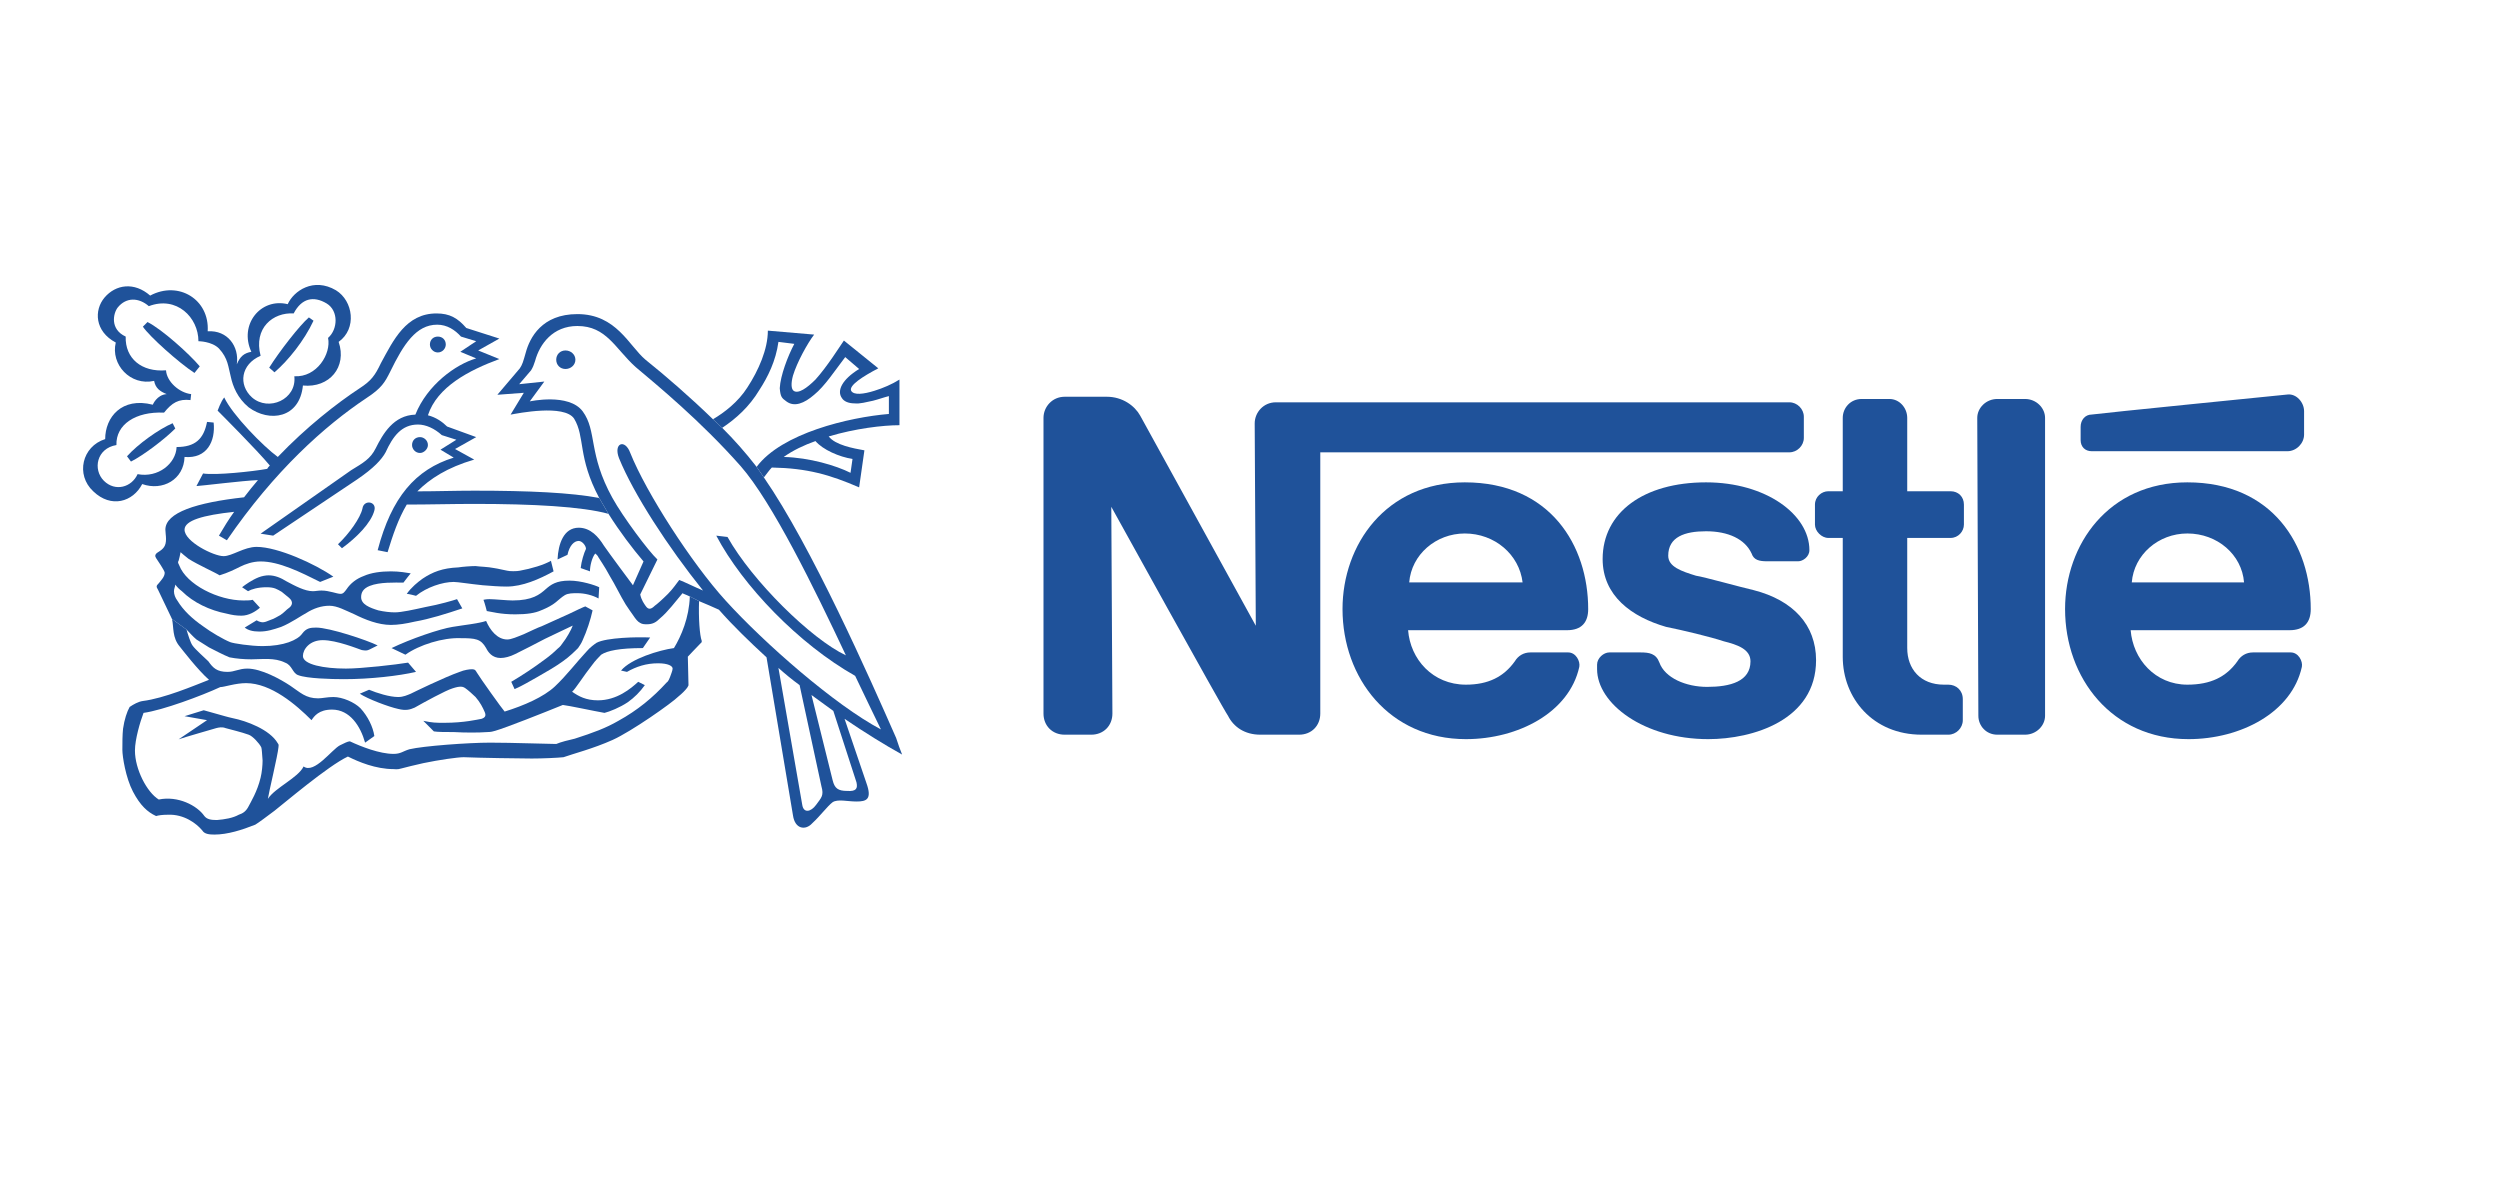 <svg width="237" height="113" viewBox="0 0 237 113" fill="none" xmlns="http://www.w3.org/2000/svg">
<path fill-rule="evenodd" clip-rule="evenodd" d="M193.872 39.615C193.872 38.666 193.03 37.823 191.975 37.823H189.341C188.287 37.823 187.444 38.666 187.444 39.615L187.549 67.857C187.549 68.805 188.287 69.648 189.341 69.648H191.975C193.03 69.648 193.872 68.805 193.872 67.857V39.615Z" fill="#1F529A"/>
<path fill-rule="evenodd" clip-rule="evenodd" d="M197.244 40.458V41.722C197.244 42.355 197.666 42.776 198.298 42.776H216.845C217.689 42.776 218.427 42.038 218.427 41.195V38.982C218.427 38.139 217.689 37.296 216.845 37.401C216.845 37.401 198.93 39.193 198.298 39.298C197.666 39.298 197.244 39.825 197.244 40.458Z" fill="#1F529A"/>
<path fill-rule="evenodd" clip-rule="evenodd" d="M182.175 69.648C177.537 69.648 174.693 66.171 174.693 62.272V50.996H173.323C172.69 50.996 172.058 50.364 172.058 49.731V47.834C172.058 47.097 172.69 46.57 173.323 46.57H174.693V39.615C174.693 38.666 175.43 37.823 176.484 37.823H179.118C180.067 37.823 180.805 38.666 180.805 39.615V46.57H184.915C185.652 46.57 186.179 47.097 186.179 47.834V49.731C186.179 50.364 185.652 50.996 184.915 50.996H180.805V61.429C180.805 63.431 182.07 64.906 184.283 64.906H184.704C185.442 64.906 186.073 65.433 186.073 66.277V68.279C186.073 69.016 185.442 69.648 184.704 69.648H182.175" fill="#1F529A"/>
<path fill-rule="evenodd" clip-rule="evenodd" d="M150.56 57.74C150.56 51.733 146.977 45.727 138.862 45.727C131.38 45.727 127.271 51.628 127.271 57.74C127.271 64.274 131.696 70.07 138.968 70.07C143.921 70.07 148.769 67.541 149.717 63.22C149.822 62.693 149.401 61.85 148.663 61.85H145.08C144.448 61.85 143.921 62.166 143.605 62.693C142.551 64.169 141.075 64.906 138.968 64.906C135.806 64.906 133.699 62.483 133.488 59.743H148.558C149.928 59.743 150.56 59.005 150.56 57.74V57.74ZM133.593 55.211C133.804 52.577 136.123 50.574 138.862 50.574C141.708 50.574 144.026 52.577 144.342 55.211H133.593" fill="#1F529A"/>
<path fill-rule="evenodd" clip-rule="evenodd" d="M219.059 57.74C219.059 51.733 215.475 45.727 207.361 45.727C199.879 45.727 195.769 51.628 195.769 57.74C195.769 64.274 200.195 70.07 207.467 70.07C212.42 70.07 217.267 67.541 218.216 63.22C218.321 62.693 217.899 61.85 217.161 61.85H213.579C212.947 61.85 212.42 62.166 212.103 62.693C211.05 64.169 209.574 64.906 207.361 64.906C204.305 64.906 202.198 62.483 201.987 59.743H217.056C218.427 59.743 219.059 59.005 219.059 57.74ZM202.092 55.211C202.303 52.577 204.621 50.574 207.361 50.574C210.207 50.574 212.525 52.577 212.736 55.211H202.092Z" fill="#1F529A"/>
<path fill-rule="evenodd" clip-rule="evenodd" d="M169.634 38.139H120.947C119.788 38.139 118.945 39.088 118.945 40.141L119.05 59.321C119.05 59.321 108.618 40.352 108.091 39.404C107.564 38.455 106.404 37.612 104.929 37.612H100.925C99.766 37.612 98.923 38.561 98.923 39.615V67.646C98.923 68.805 99.766 69.648 100.925 69.648H103.454C104.613 69.648 105.456 68.805 105.456 67.646L105.351 48.045C105.351 48.045 115.889 67.119 116.416 67.857C116.943 68.911 117.997 69.648 119.472 69.648H123.16C124.32 69.648 125.163 68.805 125.163 67.646V42.881H169.634C170.372 42.881 171.004 42.249 171.004 41.511V39.509C171.004 38.771 170.372 38.139 169.634 38.139Z" fill="#1F529A"/>
<path fill-rule="evenodd" clip-rule="evenodd" d="M161.73 50.364C163.838 50.364 165.419 51.101 166.052 52.471C166.262 53.104 166.789 53.209 167.526 53.209H170.477C170.899 53.209 171.531 52.787 171.531 52.155C171.531 48.783 167.421 45.727 161.73 45.727C155.829 45.727 151.93 48.572 151.93 52.998C151.93 56.476 154.67 58.478 157.937 59.426C159.518 59.743 162.152 60.375 163.417 60.796C164.682 61.113 165.946 61.534 165.946 62.693C165.946 64.59 164.049 65.117 161.836 65.117C159.833 65.117 157.831 64.274 157.305 62.799C156.988 61.956 156.356 61.85 155.513 61.85H152.562C152.036 61.85 151.403 62.377 151.403 63.01V63.431C151.403 66.698 155.829 70.07 161.941 70.07C166.157 70.07 172.163 68.279 172.163 62.588C172.163 59.215 169.95 56.897 166.262 55.949C164.893 55.633 161.52 54.684 160.782 54.579C159.412 54.157 158.148 53.736 158.148 52.682C158.148 50.891 159.728 50.364 161.73 50.364" fill="#1F529A"/>
<path fill-rule="evenodd" clip-rule="evenodd" d="M53.608 34.98C54.109 34.98 54.548 34.604 54.548 34.102C54.548 33.601 54.109 33.224 53.608 33.224C53.106 33.224 52.73 33.601 52.73 34.102C52.73 34.604 53.106 34.98 53.608 34.98Z" fill="#1F529A"/>
<path fill-rule="evenodd" clip-rule="evenodd" d="M41.507 33.413C41.946 33.413 42.26 33.036 42.26 32.66C42.26 32.221 41.946 31.908 41.507 31.908C41.068 31.908 40.755 32.221 40.755 32.66C40.755 33.036 41.068 33.413 41.507 33.413Z" fill="#1F529A"/>
<path fill-rule="evenodd" clip-rule="evenodd" d="M32.416 51.971L32.04 51.595C33.106 50.591 34.172 49.087 34.36 48.209C34.485 47.331 35.739 47.519 35.489 48.397C35.175 49.588 33.796 50.968 32.416 51.971" fill="#1F529A"/>
<path fill-rule="evenodd" clip-rule="evenodd" d="M24.705 33.727C22.824 34.541 22.573 36.485 23.89 37.676C25.457 39.055 28.153 37.864 27.902 35.669C30.034 35.795 31.413 33.538 31.1 32.033C32.04 31.218 32.103 29.463 30.974 28.773C29.721 28.021 28.592 28.272 27.84 29.714C25.896 29.588 24.015 31.093 24.705 33.727L23.827 33.35C22.636 30.779 24.705 28.209 27.275 28.836C27.84 27.582 29.721 26.265 31.852 27.52C33.482 28.523 33.858 31.155 32.103 32.41C32.918 34.792 31.225 36.798 28.717 36.547C28.404 39.682 25.52 40.058 23.576 38.616C22.511 37.739 22.072 36.61 21.883 35.733C21.633 34.792 21.633 33.977 20.755 33.036C20.065 32.347 18.811 32.347 18.811 32.347C18.811 30.09 16.742 28.021 14.109 29.024C13.169 28.209 11.977 28.146 11.162 29.149C10.724 29.714 10.41 31.218 11.915 31.908C11.852 33.977 13.42 35.294 15.739 35.105C15.802 36.172 16.993 37.237 18.122 37.362L18.059 37.927C16.931 37.801 16.304 38.177 15.551 39.118C12.855 38.993 10.975 40.246 11.037 42.19C9.156 42.503 8.78 44.51 9.846 45.576C10.912 46.641 12.479 46.203 13.043 44.949C14.987 45.325 16.68 43.946 16.742 42.378C18.498 42.378 19.313 41.626 19.627 39.996L20.253 40.058C20.441 41.814 19.627 43.507 17.495 43.319C17.432 45.45 15.426 46.579 13.482 45.889C12.604 47.582 10.535 48.209 8.843 46.579C7.15 45.011 7.777 42.315 9.971 41.626C9.971 39.557 11.539 37.613 14.485 38.366C14.485 38.366 14.862 37.425 15.802 37.362C15.175 37.112 14.736 36.798 14.611 36.108C12.354 36.61 10.473 34.541 10.975 32.472C8.968 31.407 8.905 29.4 9.909 28.209C10.975 26.955 12.73 26.704 14.235 28.021C16.931 26.579 19.877 28.397 19.689 31.407C21.57 31.281 22.699 32.849 22.448 34.541C22.761 33.788 23.137 33.475 23.827 33.35L24.705 33.727" fill="#1F529A"/>
<path fill-rule="evenodd" clip-rule="evenodd" d="M29.282 30.09L29.721 30.403C28.843 32.284 27.338 34.165 26.021 35.294L25.52 34.855C26.46 33.35 28.404 30.842 29.282 30.09" fill="#1F529A"/>
<path fill-rule="evenodd" clip-rule="evenodd" d="M16.366 40.121L16.617 40.623C15.551 41.688 13.545 43.193 12.416 43.757L12.04 43.256C13.043 42.127 15.05 40.685 16.366 40.121Z" fill="#1F529A"/>
<path fill-rule="evenodd" clip-rule="evenodd" d="M18.937 34.73L18.435 35.356C16.993 34.416 14.172 31.908 13.545 30.968L13.984 30.529C15.363 31.219 17.996 33.601 18.937 34.73" fill="#1F529A"/>
<path fill-rule="evenodd" clip-rule="evenodd" d="M16.304 58.679C16.492 59.494 16.304 60.435 17.056 61.313C17.307 61.626 18.749 63.507 19.814 64.447C18.372 65.011 15.551 66.203 13.545 66.454C13.106 66.516 12.667 66.767 12.291 67.018C12.04 67.457 11.79 68.209 11.664 69.087C11.601 69.714 11.601 70.403 11.601 71.093C11.601 71.72 11.915 73.726 12.604 75.043C13.294 76.36 13.984 76.987 14.799 77.362C14.987 77.3 15.363 77.237 15.927 77.237C17.432 77.174 18.623 78.052 19.188 78.742C19.376 79.055 19.814 79.118 20.316 79.118C21.57 79.118 22.949 78.679 24.203 78.177C24.517 77.99 25.269 77.425 26.021 76.861C26.837 76.234 31.1 72.598 32.981 71.72C33.984 72.222 35.614 72.911 37.307 72.911C37.369 72.911 37.683 72.974 38.059 72.848C38.56 72.723 39.25 72.535 40.128 72.347C41.633 72.033 43.388 71.783 43.953 71.783C45.332 71.845 49.407 71.908 50.41 71.908C51.413 71.908 52.855 71.845 53.42 71.783C54.297 71.469 56.241 70.968 58.059 70.153C59.877 69.337 63.702 66.642 64.329 66.014C64.642 65.764 64.956 65.45 65.144 65.2C65.207 65.074 65.269 65.011 65.269 64.949C65.269 64.886 65.207 62.253 65.207 62.253C65.207 62.253 66.147 61.25 66.523 60.874C66.523 60.874 66.523 60.811 66.523 60.748C66.335 60.247 66.21 58.617 66.272 56.987L65.394 56.548C65.332 58.554 64.58 60.309 63.89 61.438C62.511 61.626 59.815 62.441 58.874 63.57L59.438 63.695C60.316 63.193 61.257 62.88 62.385 62.88C63.326 62.88 63.765 63.131 63.765 63.382C63.765 63.57 63.576 64.008 63.514 64.197C63.451 64.322 63.388 64.573 63.2 64.698C61.884 66.14 60.442 67.331 58.623 68.334C57.432 69.024 56.241 69.463 54.486 70.027C53.921 70.153 53.169 70.341 52.73 70.529C52.04 70.529 48.529 70.403 46.46 70.403C44.392 70.403 40.128 70.717 38.811 71.03C38.184 71.218 37.996 71.469 37.307 71.469C35.99 71.469 34.235 70.779 33.169 70.278C32.981 70.278 32.605 70.466 32.228 70.654C31.476 71.03 29.783 73.413 28.78 72.66C28.279 73.726 26.084 74.666 25.395 75.732C25.457 75.231 26.335 71.595 26.398 70.842C26.398 70.717 26.46 70.591 26.335 70.466C25.582 69.15 23.326 68.334 22.072 68.084C21.758 68.021 21.57 67.958 21.319 67.895L19.313 67.331L17.495 67.895L19.627 68.272L16.931 70.09C17.432 69.902 20.316 69.087 20.504 69.024C20.755 68.961 21.069 68.899 21.382 69.024C21.821 69.15 22.887 69.4 23.576 69.651C23.953 69.776 24.579 70.466 24.768 70.842C24.83 71.03 24.83 71.344 24.893 72.096C24.893 72.535 24.83 73.225 24.705 73.726C24.391 75.043 23.764 76.046 23.576 76.422C23.326 76.924 23.012 77.112 22.636 77.237C22.072 77.551 21.319 77.676 20.567 77.739C20.003 77.739 19.627 77.676 19.376 77.362C18.686 76.36 16.868 75.419 15.05 75.795C13.921 75.105 12.793 72.911 12.793 71.156C12.793 70.09 13.294 68.397 13.607 67.582C15.426 67.331 19.125 65.952 20.88 65.137C21.257 65.137 22.322 64.761 23.326 64.761C25.708 64.761 28.09 66.83 29.532 68.272C29.783 67.895 30.222 67.269 31.476 67.269C33.169 67.269 34.172 68.836 34.611 70.403L35.489 69.776C35.363 68.899 34.861 67.895 34.172 67.143C33.608 66.579 32.479 66.077 31.601 66.077C31.037 66.077 30.536 66.203 30.159 66.203C28.968 66.203 28.466 65.638 27.526 65.011C26.586 64.385 24.768 63.382 23.451 63.382C22.636 63.382 22.26 63.695 21.57 63.695C20.567 63.695 20.191 63.319 19.752 62.692C19.501 62.441 18.498 61.563 18.247 61.187C18.059 60.936 17.808 60.121 17.683 59.683L16.304 58.679" fill="#1F529A"/>
<path fill-rule="evenodd" clip-rule="evenodd" d="M17.683 59.683C17.996 59.996 18.247 60.309 18.623 60.623C19 60.874 19.438 61.124 19.814 61.375C20.441 61.689 21.131 62.065 21.758 62.316C22.385 62.441 23.137 62.504 23.827 62.504C24.83 62.504 26.021 62.316 27.024 62.817C27.714 63.068 27.714 63.821 28.279 64.008C29.093 64.322 31.351 64.385 32.605 64.385C35.112 64.385 37.808 64.071 39.438 63.695L38.686 62.817C37.558 63.005 34.297 63.382 32.793 63.382C30.724 63.382 28.717 63.005 28.717 62.19C28.717 61.563 29.344 60.686 30.598 60.686C31.915 60.686 33.921 61.501 34.297 61.626C34.673 61.689 34.799 61.689 35.05 61.563L35.802 61.187C34.799 60.686 31.225 59.494 29.971 59.494C29.407 59.494 29.031 59.557 28.655 60.058C28.216 60.686 26.899 61.25 24.893 61.25C23.764 61.25 22.134 60.999 21.821 60.874C21.194 60.623 20.003 59.933 19.25 59.369C18.247 58.679 17.369 57.864 16.805 56.924C16.617 56.673 16.492 56.359 16.492 56.046C16.492 55.795 16.617 55.607 16.617 55.419C16.805 55.67 16.993 55.858 17.244 56.046C18.31 57.112 19.877 57.864 21.507 58.178C22.009 58.303 22.385 58.366 22.887 58.366C23.576 58.366 24.203 57.99 24.642 57.613L23.953 56.861C23.764 56.924 23.326 56.924 23.075 56.924C20.692 56.924 17.683 55.419 16.993 53.601C16.931 53.413 16.805 53.35 16.931 53.162C16.993 52.974 17.056 52.66 17.119 52.347C17.244 52.472 17.557 52.723 17.871 52.974C18.749 53.538 20.441 54.291 20.818 54.541C21.633 54.291 22.26 53.977 22.761 53.726C23.263 53.476 23.953 53.225 24.705 53.225C26.46 53.225 28.466 54.228 30.348 55.168L31.601 54.667C29.909 53.476 26.335 51.845 24.329 51.845C23.137 51.845 22.009 52.723 21.194 52.723C20.253 52.723 17.495 51.344 17.495 50.215C17.495 49.338 19.25 48.836 22.197 48.522C21.695 49.212 21.194 50.027 20.755 50.779L21.507 51.218C26.021 44.635 30.786 40.372 34.736 37.739C36.178 36.798 36.492 36.234 36.993 35.231C38.247 32.66 39.438 30.78 41.445 30.78C42.385 30.78 43.138 31.281 43.702 31.908L45.144 32.347L43.639 33.35L45.144 33.977C43.2 34.541 40.504 36.485 39.376 39.306C37.307 39.369 36.303 41.124 35.614 42.503C35.112 43.507 34.423 43.883 33.294 44.573L24.705 50.591L25.896 50.779L33.858 45.45C35.426 44.384 36.178 43.569 36.554 42.88C37.244 41.375 38.059 40.246 39.626 40.246C40.379 40.246 41.194 40.623 41.884 41.249L43.263 41.688L41.758 42.629L43.012 43.381C39.376 44.51 37.119 47.143 35.802 52.159L36.743 52.347C37.244 50.717 37.746 49.212 38.56 47.833C40.692 47.833 42.824 47.77 44.956 47.77C50.536 47.77 55.175 48.021 57.683 48.711L56.805 47.206C54.109 46.704 50.222 46.516 44.956 46.516C43.138 46.516 41.382 46.579 39.564 46.579C40.755 45.388 42.385 44.322 44.956 43.569L43.138 42.566L45.144 41.438L42.385 40.434C41.946 39.996 41.319 39.557 40.567 39.369C41.445 36.673 44.454 35.105 47.338 34.039L45.332 33.224L47.338 32.096L44.203 31.093C43.388 30.153 42.636 29.714 41.382 29.714C38.498 29.714 37.307 32.221 36.115 34.416C35.551 35.607 35.175 36.108 34.109 36.798C31.915 38.24 29.031 40.497 26.335 43.319C24.956 42.315 22.009 39.306 21.257 37.676C20.943 38.052 20.63 38.93 20.63 38.93C20.943 39.243 24.329 42.629 25.582 44.133C25.52 44.196 25.395 44.322 25.332 44.447C23.953 44.698 20.441 45.074 19.25 44.886L18.623 46.077C19.501 46.015 22.949 45.576 24.454 45.513C24.015 46.015 23.576 46.579 23.137 47.143C18.623 47.645 15.677 48.585 15.677 50.215C15.677 50.466 15.739 50.779 15.739 51.093C15.739 51.783 15.489 52.033 14.987 52.347C14.674 52.535 14.674 52.723 14.799 52.911C14.924 53.099 15.614 54.103 15.614 54.291C15.614 54.667 15.3 54.98 15.05 55.293C14.799 55.544 14.799 55.607 14.987 55.921L16.304 58.679L17.683 59.683" fill="#1F529A"/>
<path fill-rule="evenodd" clip-rule="evenodd" d="M73.169 44.322C72.918 44.573 72.667 44.949 72.416 45.262L71.727 44.259C74.109 41.061 80.504 39.557 84.266 39.243V37.55C83.764 37.676 83.263 37.864 82.761 37.989C82.134 38.115 81.507 38.303 81.006 38.24C80.441 38.24 80.002 38.052 79.814 37.739C79.313 37.049 79.814 35.983 81.445 34.98L80.128 33.852C79.125 35.168 78.184 36.61 77.181 37.425C76.241 38.24 75.3 38.617 74.548 38.052C74.109 37.739 73.984 37.614 73.921 36.798C73.984 35.607 74.673 33.789 75.3 32.598L73.796 32.41C73.545 34.228 72.793 35.733 71.978 36.986C71.037 38.553 69.783 39.682 68.466 40.56L67.589 39.745C68.654 39.118 69.972 38.115 70.849 36.736C71.915 35.105 72.793 33.099 72.793 31.344L77.181 31.72C76.554 32.535 75.551 34.353 75.175 35.607C74.987 36.297 74.987 36.861 75.238 37.049C75.676 37.362 76.491 36.798 77.306 35.983C78.435 34.73 79.564 32.911 80.002 32.284L83.263 34.917C81.821 35.669 80.441 36.547 80.692 37.049C80.943 37.488 81.883 37.362 82.886 37.049C83.702 36.798 84.579 36.422 85.269 35.983V40.309C83.702 40.309 81.068 40.623 78.56 41.375C79.188 42.19 80.88 42.503 81.946 42.692L81.445 46.203C78.686 45.011 76.554 44.384 73.169 44.322L74.297 43.319C76.742 43.381 79.25 44.133 80.63 44.823L80.818 43.507C79.564 43.319 77.996 42.629 77.306 41.814C76.241 42.19 75.175 42.692 74.297 43.319L73.169 44.322" fill="#1F529A"/>
<path fill-rule="evenodd" clip-rule="evenodd" d="M60.003 55.482L61.006 53.225C59.94 51.971 58.749 50.403 57.683 48.711L56.805 47.206C54.736 43.319 55.489 41.438 54.423 39.682C53.482 38.303 49.093 39.181 48.404 39.306L49.658 37.237L47.15 37.425L49.282 34.917C49.532 34.541 49.595 34.291 49.846 33.413C50.222 32.033 51.351 29.777 54.736 29.777C58.435 29.777 59.627 32.786 61.194 34.102C63.075 35.607 65.457 37.676 67.589 39.745L68.466 40.56C69.595 41.688 70.661 42.88 71.727 44.259L72.416 45.262C76.93 51.783 82.448 64.259 84.956 69.965C85.144 70.529 85.332 71.093 85.52 71.532C83.827 70.591 82.009 69.463 80.065 68.146L78.999 67.394C78.31 66.892 77.62 66.391 76.93 65.889L75.802 64.949C75.112 64.447 74.422 63.883 73.796 63.319L76.053 76.297C76.178 77.112 76.868 76.987 77.369 76.297C77.871 75.607 78.122 75.419 77.871 74.541L75.802 64.949L76.93 65.889L78.937 73.977C79.125 74.729 79.438 74.98 80.316 74.98C81.194 75.043 81.319 74.729 81.194 74.165L78.999 67.394L80.065 68.146L82.134 74.228C82.699 75.795 82.134 75.983 81.194 75.983C80.316 75.983 79.438 75.732 78.937 76.046C78.435 76.422 77.808 77.3 76.993 78.052C76.366 78.742 75.363 78.616 75.175 77.3L72.667 62.316C71.1 60.874 69.532 59.369 68.153 57.801C67.589 57.551 66.9 57.237 66.272 56.987L65.395 56.548C65.018 56.359 64.768 56.297 64.705 56.234C64.015 57.049 63.326 57.99 62.573 58.617C62.197 58.993 61.884 59.181 61.32 59.181C61.131 59.181 60.881 59.181 60.692 59.056C60.442 58.93 60.254 58.679 60.003 58.303C59.815 58.052 59.564 57.676 59.313 57.3C58.812 56.485 58.31 55.419 57.808 54.604C57.307 53.663 56.805 52.974 56.742 52.848C56.68 52.66 56.429 52.472 56.429 52.472C56.116 52.848 55.927 53.663 55.927 54.165L55.05 53.852C55.112 53.225 55.363 52.41 55.551 52.033C55.551 51.72 55.175 51.281 54.862 51.281C54.423 51.281 53.984 51.72 53.796 52.598L52.855 53.037C52.918 51.595 53.42 50.027 54.862 50.027C55.99 50.027 56.742 50.905 57.244 51.72C57.808 52.535 59.627 54.98 60.003 55.482L60.692 56.359C60.818 56.924 61.069 57.237 61.194 57.425C61.445 57.801 61.695 57.801 62.072 57.425C62.26 57.3 62.761 56.861 63.326 56.297C63.765 55.858 64.203 55.231 64.392 54.98C64.893 55.168 65.896 55.67 66.648 55.983C63.326 51.845 60.065 46.83 58.686 43.444C58.122 42.002 59.25 41.563 59.752 42.942C61.257 46.704 65.583 53.413 68.78 56.924C72.416 60.936 79.125 66.83 83.514 69.15C82.886 67.895 82.071 66.14 81.068 64.071C75.739 61.062 70.41 55.544 67.902 50.779L68.968 50.905C71.288 55.043 76.868 60.56 80.191 62.128C77.181 55.733 73.231 47.645 70.222 44.196C66.397 39.87 62.26 36.485 60.254 34.792C58.31 33.036 57.495 30.905 54.736 30.905C52.416 30.905 51.162 32.597 50.724 34.228C50.598 34.604 50.536 34.792 50.347 35.105L49.219 36.422L51.601 36.172L50.222 38.052C50.222 38.052 53.921 37.237 55.238 38.993C56.617 40.873 55.739 43.005 58.059 47.206C59.062 49.024 61.507 52.284 62.323 53.037L60.692 56.359L60.003 55.482" fill="#1F529A"/>
<path fill-rule="evenodd" clip-rule="evenodd" d="M23.514 56.046L22.949 55.67C23.263 55.419 23.89 54.98 24.517 54.729C24.83 54.604 25.206 54.541 25.457 54.541C26.084 54.541 26.648 54.792 27.15 55.106C27.965 55.544 28.905 56.046 29.658 56.046C29.909 56.046 30.159 55.983 30.473 55.983C31.225 55.983 31.915 56.297 32.291 56.297C32.542 56.297 32.667 56.109 32.855 55.858C33.231 55.293 33.796 54.855 34.485 54.604C35.175 54.291 36.115 54.165 37.056 54.165C37.871 54.165 38.561 54.291 38.937 54.353C38.937 54.353 38.372 55.043 38.247 55.231C37.432 55.231 35.99 55.168 35.05 55.544C34.423 55.795 34.235 56.171 34.235 56.61C34.235 57.3 35.05 57.613 35.865 57.864C36.429 57.99 36.993 58.052 37.432 58.052C38.059 58.052 39.188 57.801 40.316 57.551C41.696 57.3 42.949 56.924 43.326 56.798L43.827 57.676C42.322 58.178 40.755 58.679 39.313 58.93C38.498 59.118 37.746 59.243 37.056 59.243C35.865 59.243 34.611 58.742 33.608 58.24C32.73 57.864 31.978 57.425 31.225 57.425C30.473 57.425 29.721 57.676 29.031 58.115C28.655 58.303 27.589 59.056 26.648 59.432C25.896 59.683 25.332 59.871 24.579 59.871C23.953 59.871 23.514 59.745 23.2 59.494L24.329 58.805C24.517 58.93 24.768 58.993 24.893 58.993C25.081 58.993 25.269 58.93 25.708 58.742C25.959 58.679 26.335 58.428 26.586 58.303C27.024 57.99 27.15 57.801 27.338 57.676C27.714 57.425 27.84 57.049 27.401 56.673C27.15 56.485 26.962 56.297 26.711 56.109C26.272 55.858 26.021 55.67 25.269 55.67C24.454 55.67 23.827 55.858 23.514 56.046" fill="#1F529A"/>
<path fill-rule="evenodd" clip-rule="evenodd" d="M39.438 56.485C39.438 56.485 38.749 56.297 38.561 56.297C38.999 55.67 39.626 55.168 40.065 54.855C41.006 54.228 41.946 53.852 43.451 53.789C43.827 53.726 44.642 53.663 45.081 53.663C45.52 53.726 46.21 53.726 46.837 53.852C47.275 53.914 47.714 54.04 48.09 54.103C48.279 54.165 49.031 54.165 49.282 54.103C50.347 53.914 51.601 53.538 52.228 53.162L52.479 54.165C51.1 54.917 49.532 55.607 48.028 55.607C47.338 55.607 46.523 55.544 45.771 55.482C44.517 55.356 43.388 55.168 43.012 55.168C41.946 55.168 40.441 55.67 39.438 56.485" fill="#1F529A"/>
<path fill-rule="evenodd" clip-rule="evenodd" d="M38.435 62.065L37.119 61.438C38.937 60.56 41.696 59.62 42.887 59.432C44.015 59.243 45.332 59.118 46.084 58.867C46.46 59.745 47.15 60.623 48.09 60.623C48.467 60.623 49.031 60.372 49.658 60.121C50.347 59.808 50.975 59.494 51.351 59.369C51.727 59.181 52.918 58.679 53.984 58.178C54.36 57.99 55.426 57.488 55.489 57.488L56.178 57.864C55.99 58.742 55.614 59.871 55.238 60.686C55.112 60.999 54.924 61.25 54.799 61.438C54.486 61.751 53.984 62.253 53.357 62.692C52.667 63.193 51.79 63.695 50.912 64.197C50.222 64.573 49.532 65.011 48.78 65.325L48.467 64.635C49.532 64.008 50.661 63.256 51.664 62.504C52.103 62.19 52.542 61.814 52.855 61.501C53.106 61.313 53.232 61.124 53.357 60.936C53.67 60.56 54.172 59.683 54.297 59.306C53.858 59.494 52.354 60.247 51.664 60.56C50.849 60.999 49.595 61.626 48.843 62.002C48.341 62.253 47.84 62.378 47.463 62.378C46.648 62.378 46.272 61.814 46.084 61.438C45.583 60.56 45.081 60.498 43.639 60.498C42.009 60.435 39.752 61.124 38.435 62.065Z" fill="#1F529A"/>
<path fill-rule="evenodd" clip-rule="evenodd" d="M46.147 57.927C46.147 57.927 45.959 57.175 45.833 56.861C45.833 56.861 46.084 56.798 46.398 56.798C46.837 56.798 48.09 56.924 48.592 56.924C50.473 56.924 51.162 56.359 51.727 55.858C52.228 55.419 52.73 55.043 53.984 55.043C55.112 55.043 56.429 55.482 56.805 55.67L56.742 56.736C56.178 56.422 55.426 56.234 54.736 56.234C54.297 56.234 53.858 56.234 53.545 56.422C53.232 56.61 52.981 56.861 52.667 57.112C52.354 57.363 51.915 57.613 51.288 57.864C50.724 58.115 49.971 58.24 48.843 58.24C47.401 58.24 46.586 57.99 46.147 57.927" fill="#1F529A"/>
<path fill-rule="evenodd" clip-rule="evenodd" d="M34.109 65.764L34.987 65.388C35.739 65.701 36.931 66.077 37.746 66.077C38.247 66.077 38.623 65.889 38.937 65.764C39.188 65.638 42.134 64.197 43.576 63.695C44.015 63.507 44.517 63.444 44.705 63.444C45.081 63.444 45.081 63.57 45.206 63.758C45.457 64.197 47.651 67.269 47.84 67.457C49.658 66.892 51.539 66.077 52.605 65.074C53.733 64.008 54.673 62.755 55.614 61.751C55.927 61.375 56.366 61.062 56.555 60.936C57.495 60.435 60.442 60.372 61.633 60.435L60.943 61.438C58.749 61.438 57.557 61.689 56.993 62.065C56.805 62.253 56.429 62.629 56.116 63.068C55.363 64.008 54.548 65.325 54.235 65.576C54.862 66.014 55.551 66.391 56.68 66.391C58.498 66.391 59.815 65.262 60.504 64.635L61.131 64.949C60.692 65.576 60.128 66.14 59.501 66.579C58.749 67.08 57.808 67.457 57.307 67.582C56.241 67.394 53.921 66.892 53.357 66.83C51.351 67.645 48.028 68.961 46.962 69.275C46.774 69.337 46.523 69.4 46.21 69.4C45.332 69.463 44.141 69.463 43.012 69.4C42.26 69.4 41.507 69.4 41.131 69.337L40.128 68.334C41.006 68.522 41.319 68.522 42.134 68.522C44.015 68.522 45.269 68.209 45.645 68.146C46.021 68.021 46.084 67.833 45.959 67.519C45.771 67.08 45.52 66.579 45.081 66.077C44.83 65.827 44.329 65.388 44.141 65.262C43.89 65.074 43.639 65.011 42.887 65.262C42.26 65.45 40.191 66.579 39.313 67.08C38.874 67.269 38.498 67.394 37.746 67.206C36.868 67.018 34.861 66.266 34.109 65.764" fill="#1F529A"/>
<path fill-rule="evenodd" clip-rule="evenodd" d="M39.815 42.942C40.191 42.942 40.567 42.566 40.567 42.19C40.567 41.751 40.191 41.438 39.815 41.438C39.376 41.438 39.062 41.751 39.062 42.19C39.062 42.566 39.376 42.942 39.815 42.942Z" fill="#1F529A"/>
</svg>
